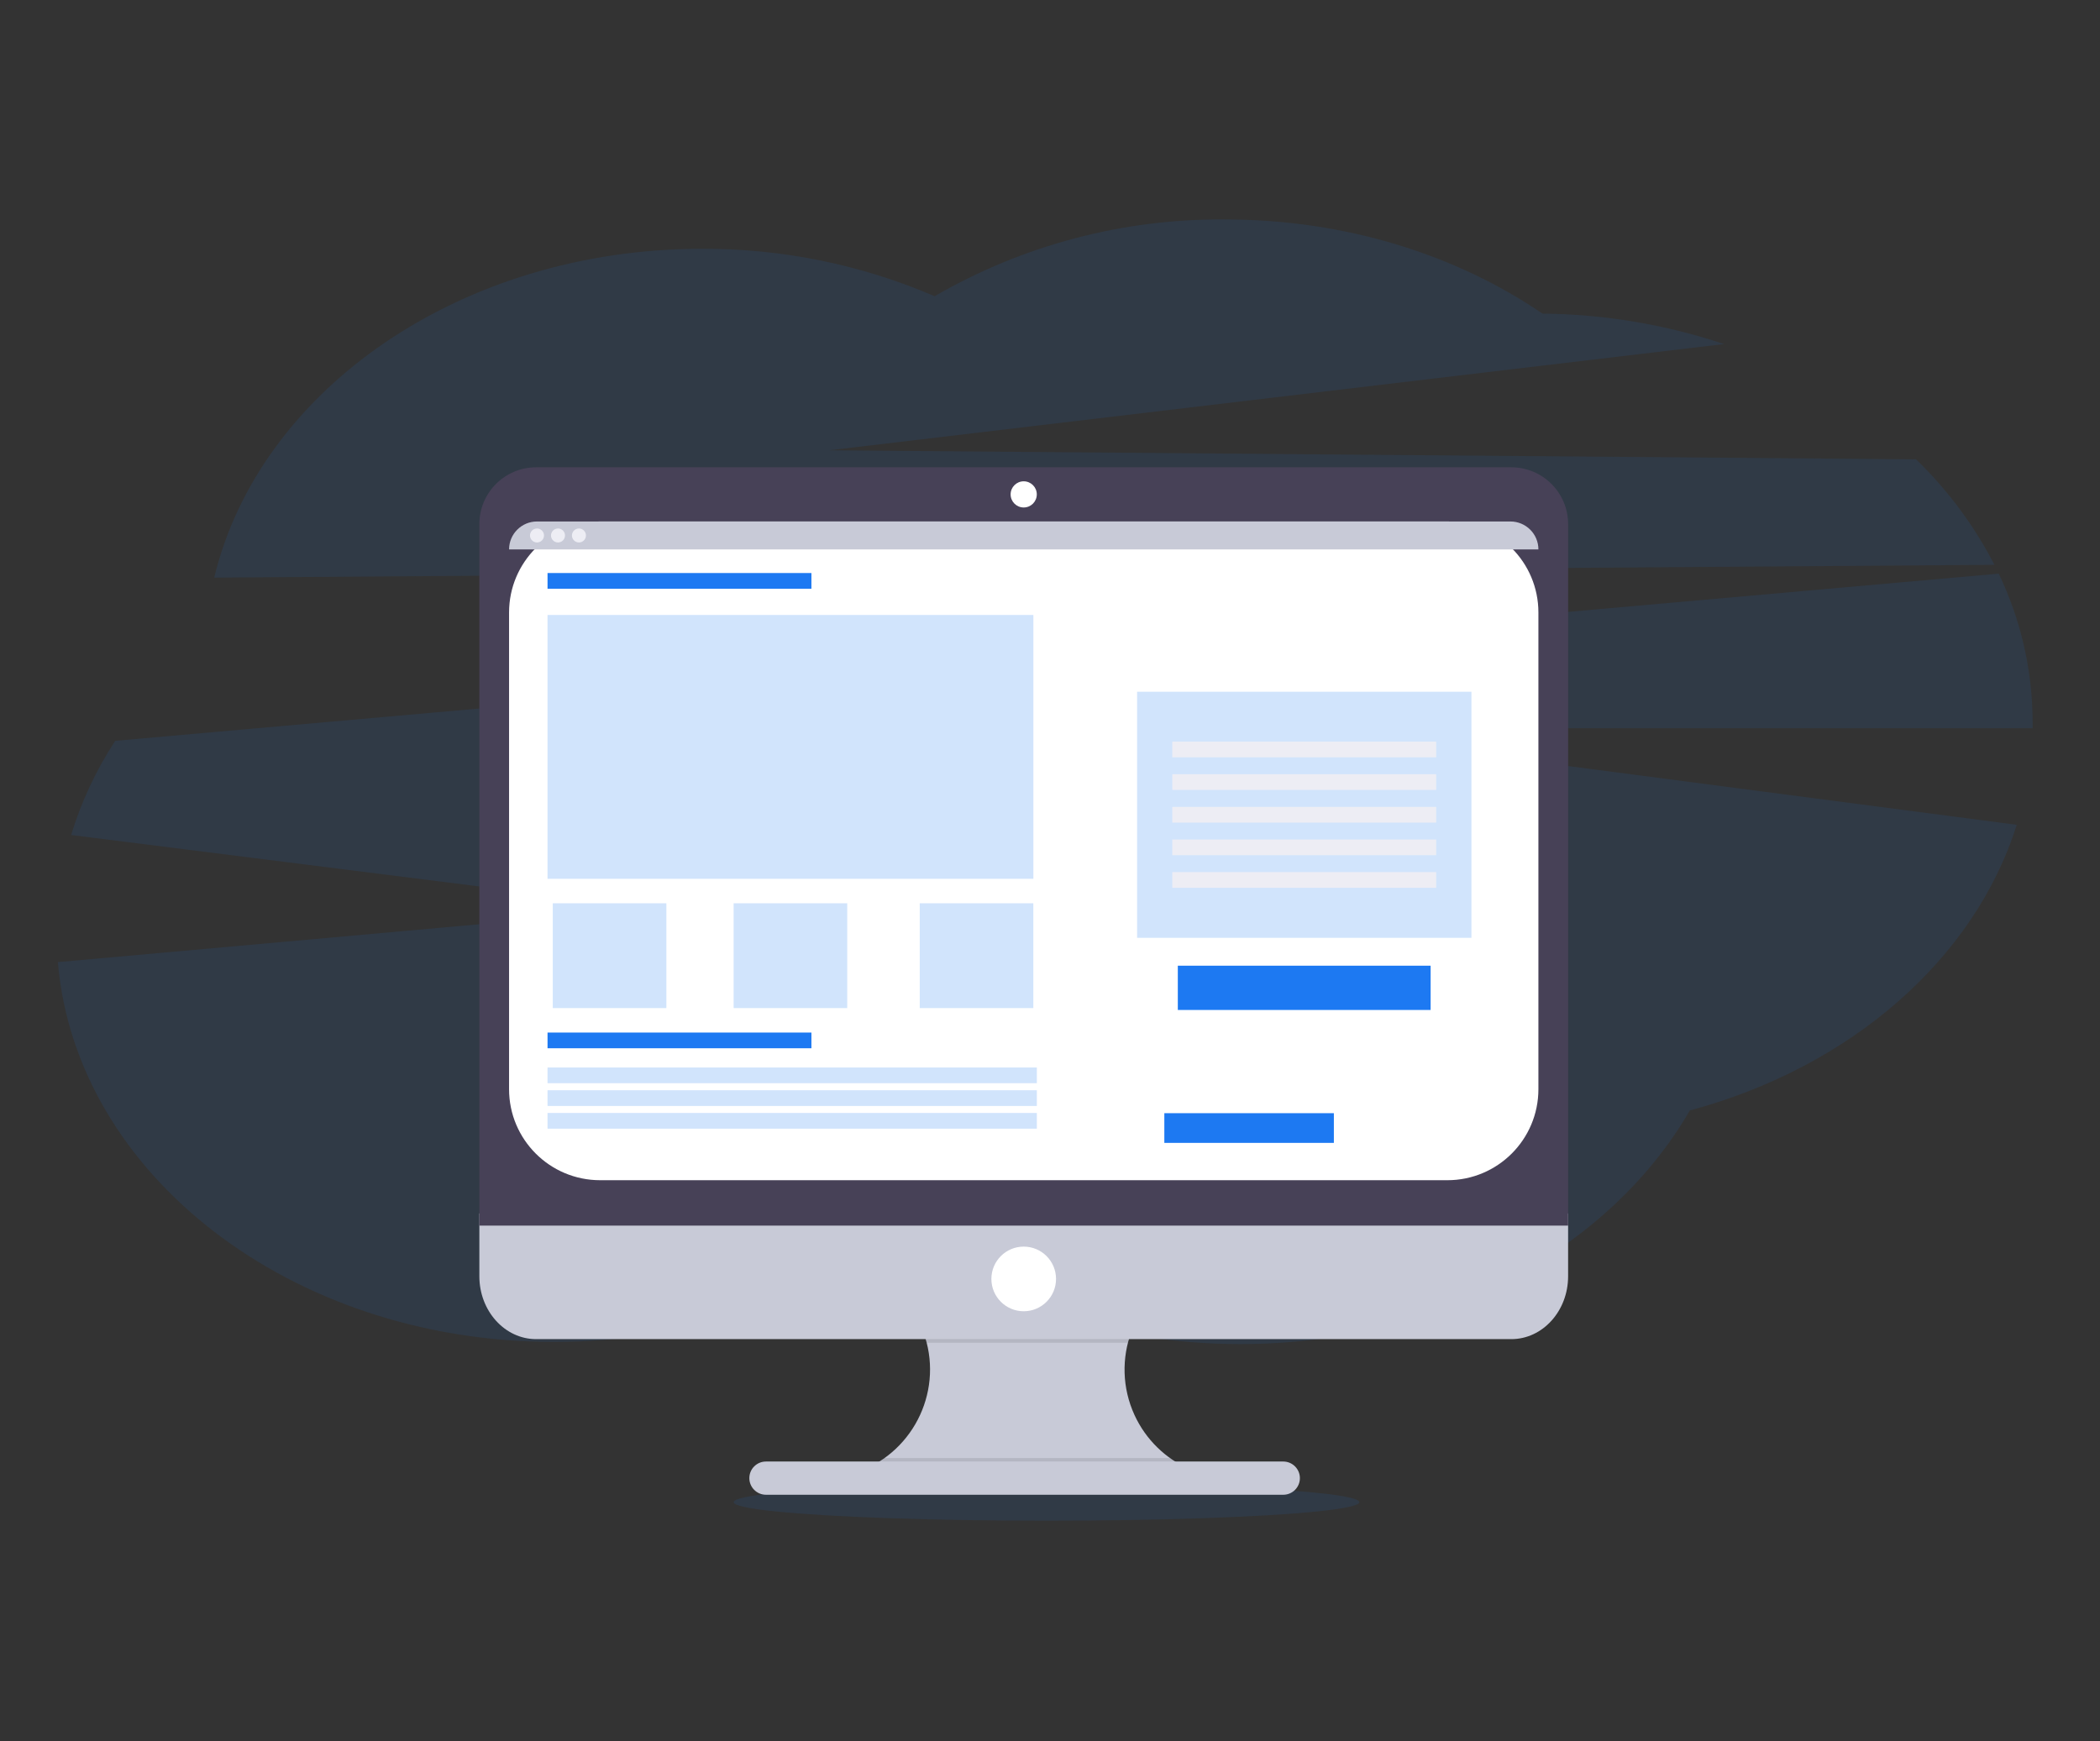 <?xml version="1.0" encoding="utf-8"?>
<!-- Generator: Adobe Illustrator 24.3.0, SVG Export Plug-In . SVG Version: 6.00 Build 0)  -->
<svg version="1.1" id="Capa_1" xmlns="http://www.w3.org/2000/svg" xmlns:xlink="http://www.w3.org/1999/xlink" x="0px" y="0px"
	 viewBox="0 0 369 306" style="enable-background:new 0 0 369 306;" xml:space="preserve">
<rect x="0" y="0" width="369" height="306" fill="#333333" stroke="none"/>
<style type="text/css">
	.st0{opacity:0.1;fill:#1D79F2;enable-background:new    ;}
	.st1{fill:#1D79F2;}
	.st2{opacity:0.25;enable-background:new    ;}
	.st3{fill:#C8CAD7;}
	.st4{opacity:0.1;enable-background:new    ;}
	.st5{fill:#474157;}
	.st6{fill:#FFFFFF;}
	.st7{fill:#EDEDF4;}
	.st8{opacity:0.2;fill:#1D79F2;enable-background:new    ;}
</style>
<g id="Grupo_79" transform="translate(-325 -627.782)">
	<path id="Trazado_364" class="st0" d="M675.45,727.05c-3.55-6.89-8.2-13.15-13.77-18.54l-190.96-1.59l157.22-18.67
		c-10.29-3.44-21.05-5.25-31.9-5.35c-15.14-10.33-34.59-16.55-55.81-16.55c-17.9-0.14-35.51,4.52-51,13.49
		c-12.91-5.55-26.82-8.39-40.88-8.33c-42.43,0-77.78,24.84-85.71,57.79L675.45,727.05z"/>
	<path id="Trazado_365" class="st0" d="M682.16,754.68c-0.01-9.03-2.05-17.94-5.95-26.08l-330.96,29.38
		c-3.36,5.12-5.97,10.7-7.75,16.55l102.49,12.92l-104.82,9.42c3.15,37.29,40.97,66.75,87.17,66.75c23.25,0,44.38-7.47,60.04-19.64
		c15.71,12.4,37.03,20.02,60.55,20.02c34.88,0,64.98-16.79,79-41.06c28.12-7.54,49.97-26.49,57.45-50.2l-129.61-16.98h132.4V754.68z
		"/>
	<path id="Trazado_369" class="st1" d="M422.4,790.35c-2.07,2.08-11.82,4.34-11.82,4.34s2.24-9.76,4.3-11.83
		c2.07-2.07,5.43-2.08,7.5-0.01s2.08,5.43,0.01,7.5H422.4z"/>
	<path id="Trazado_370" class="st1" d="M424.21,811.79c-1.69,2.39-10.92,6.28-10.92,6.28s0.56-10,2.25-12.39
		c1.69-2.39,5-2.97,7.39-1.28C425.33,806.09,425.9,809.4,424.21,811.79L424.21,811.79L424.21,811.79z"/>
	<path id="Trazado_376" class="st2" d="M422.4,790.35c-2.07,2.08-11.82,4.34-11.82,4.34s2.24-9.76,4.3-11.83
		c2.07-2.07,5.43-2.08,7.5-0.01s2.08,5.43,0.01,7.5H422.4z"/>
	<path id="Trazado_377" class="st2" d="M424.21,811.79c-1.69,2.39-10.92,6.28-10.92,6.28s0.56-10,2.25-12.39
		c1.69-2.39,5-2.97,7.39-1.28C425.33,806.09,425.9,809.4,424.21,811.79L424.21,811.79L424.21,811.79z"/>
	<ellipse id="Elipse_69" class="st0" cx="508.88" cy="891.78" rx="54.97" ry="3.26"/>
	<path id="Trazado_389" class="st3" d="M534.15,886.05v1.97h-58.23v-1.6c9.91-3.67,14.98-14.68,11.31-24.59
		c-1.77-4.77-5.36-8.64-9.99-10.76h56.53c-9.61,4.41-13.83,15.78-9.42,25.4C526.32,880.76,529.81,884.17,534.15,886.05
		L534.15,886.05z"/>
	<path id="Trazado_390" class="st4" d="M533.77,851.07c-5.26,2.42-9.15,7.08-10.58,12.69h-35.37c-1.43-5.61-5.32-10.28-10.58-12.69
		H533.77z"/>
	<path id="Trazado_391" class="st3" d="M409.23,841.03v11.05c0,6.1,4.47,11.05,9.98,11.05h171.35c5.51,0,9.98-4.95,9.98-11.05
		v-11.05H409.23z"/>
	<path id="Trazado_392" class="st4" d="M534.15,886.05v1.97h-58.23v-1.6c1.6-0.59,3.11-1.4,4.49-2.39h50.18
		C531.7,884.83,532.89,885.5,534.15,886.05z"/>
	<path id="Rectángulo_86" class="st3" d="M459.59,884.64h90.9c1.61,0,2.92,1.31,2.92,2.92v0c0,1.61-1.31,2.92-2.92,2.92h-90.9
		c-1.61,0-2.92-1.31-2.92-2.92v0C456.67,885.94,457.98,884.64,459.59,884.64z"/>
	<path id="Trazado_393" class="st5" d="M600.54,719.89c0-5.51-4.47-9.98-9.98-9.98l0,0H419.21c-5.51,0-9.98,4.47-9.98,9.98
		c0,0,0,0,0,0v123.29h191.31V719.89z"/>
	<path id="Trazado_415" class="st6" d="M430.45,719.43h148.87c8.84,0,16,7.16,16,16v83.77c0,8.84-7.16,16-16,16H430.45
		c-8.84,0-16-7.16-16-16v-83.77C414.45,726.59,421.61,719.43,430.45,719.43z"/>
	<circle id="Elipse_71" class="st6" cx="504.88" cy="714.67" r="2.3"/>
	<circle id="Elipse_72" class="st6" cx="504.88" cy="852.55" r="5.68"/>
	<path id="Trazado_394" class="st3" d="M595.32,724.34H414.45c0-2.71,2.2-4.91,4.91-4.91h171.04
		C593.12,719.43,595.32,721.63,595.32,724.34z"/>
	<circle id="Elipse_73" class="st7" cx="419.36" cy="721.89" r="1.23"/>
	<circle id="Elipse_74" class="st7" cx="423.05" cy="721.89" r="1.23"/>
	<circle id="Elipse_75" class="st7" cx="426.73" cy="721.89" r="1.23"/>
	<rect id="Rectángulo_88" x="421.21" y="728.49" class="st1" width="46.37" height="2.76"/>
	<rect id="Rectángulo_89" x="421.21" y="809.25" class="st1" width="46.37" height="2.76"/>
	<rect id="Rectángulo_90" x="421.21" y="815.39" class="st8" width="85.98" height="2.76"/>
	<rect id="Rectángulo_91" x="421.21" y="819.39" class="st8" width="85.98" height="2.76"/>
	<rect id="Rectángulo_92" x="421.21" y="823.38" class="st8" width="85.98" height="2.76"/>
	<rect id="Rectángulo_93" x="421.21" y="735.86" class="st8" width="85.37" height="46.37"/>
	<rect id="Rectángulo_94" x="422.13" y="786.53" class="st8" width="19.96" height="18.42"/>
	<rect id="Rectángulo_95" x="486.61" y="786.53" class="st8" width="19.96" height="18.42"/>
	<rect id="Rectángulo_96" x="453.91" y="786.53" class="st8" width="19.96" height="18.42"/>
	<rect id="Rectángulo_97" x="524.8" y="749.35" class="st8" width="58.75" height="43.25"/>
	<rect id="Rectángulo_98" x="530.99" y="758.12" class="st7" width="46.37" height="2.76"/>
	<rect id="Rectángulo_99" x="530.99" y="763.85" class="st7" width="46.37" height="2.76"/>
	<rect id="Rectángulo_100" x="530.99" y="769.59" class="st7" width="46.37" height="2.76"/>
	<rect id="Rectángulo_101" x="530.99" y="775.32" class="st7" width="46.37" height="2.76"/>
	<rect id="Rectángulo_102" x="530.99" y="781.05" class="st7" width="46.37" height="2.76"/>
	<rect id="Rectángulo_103" x="531.96" y="797.5" class="st1" width="44.42" height="7.78"/>
	<rect id="Rectángulo_104" x="529.59" y="823.42" class="st1" width="29.79" height="5.22"/>
</g>
</svg>
